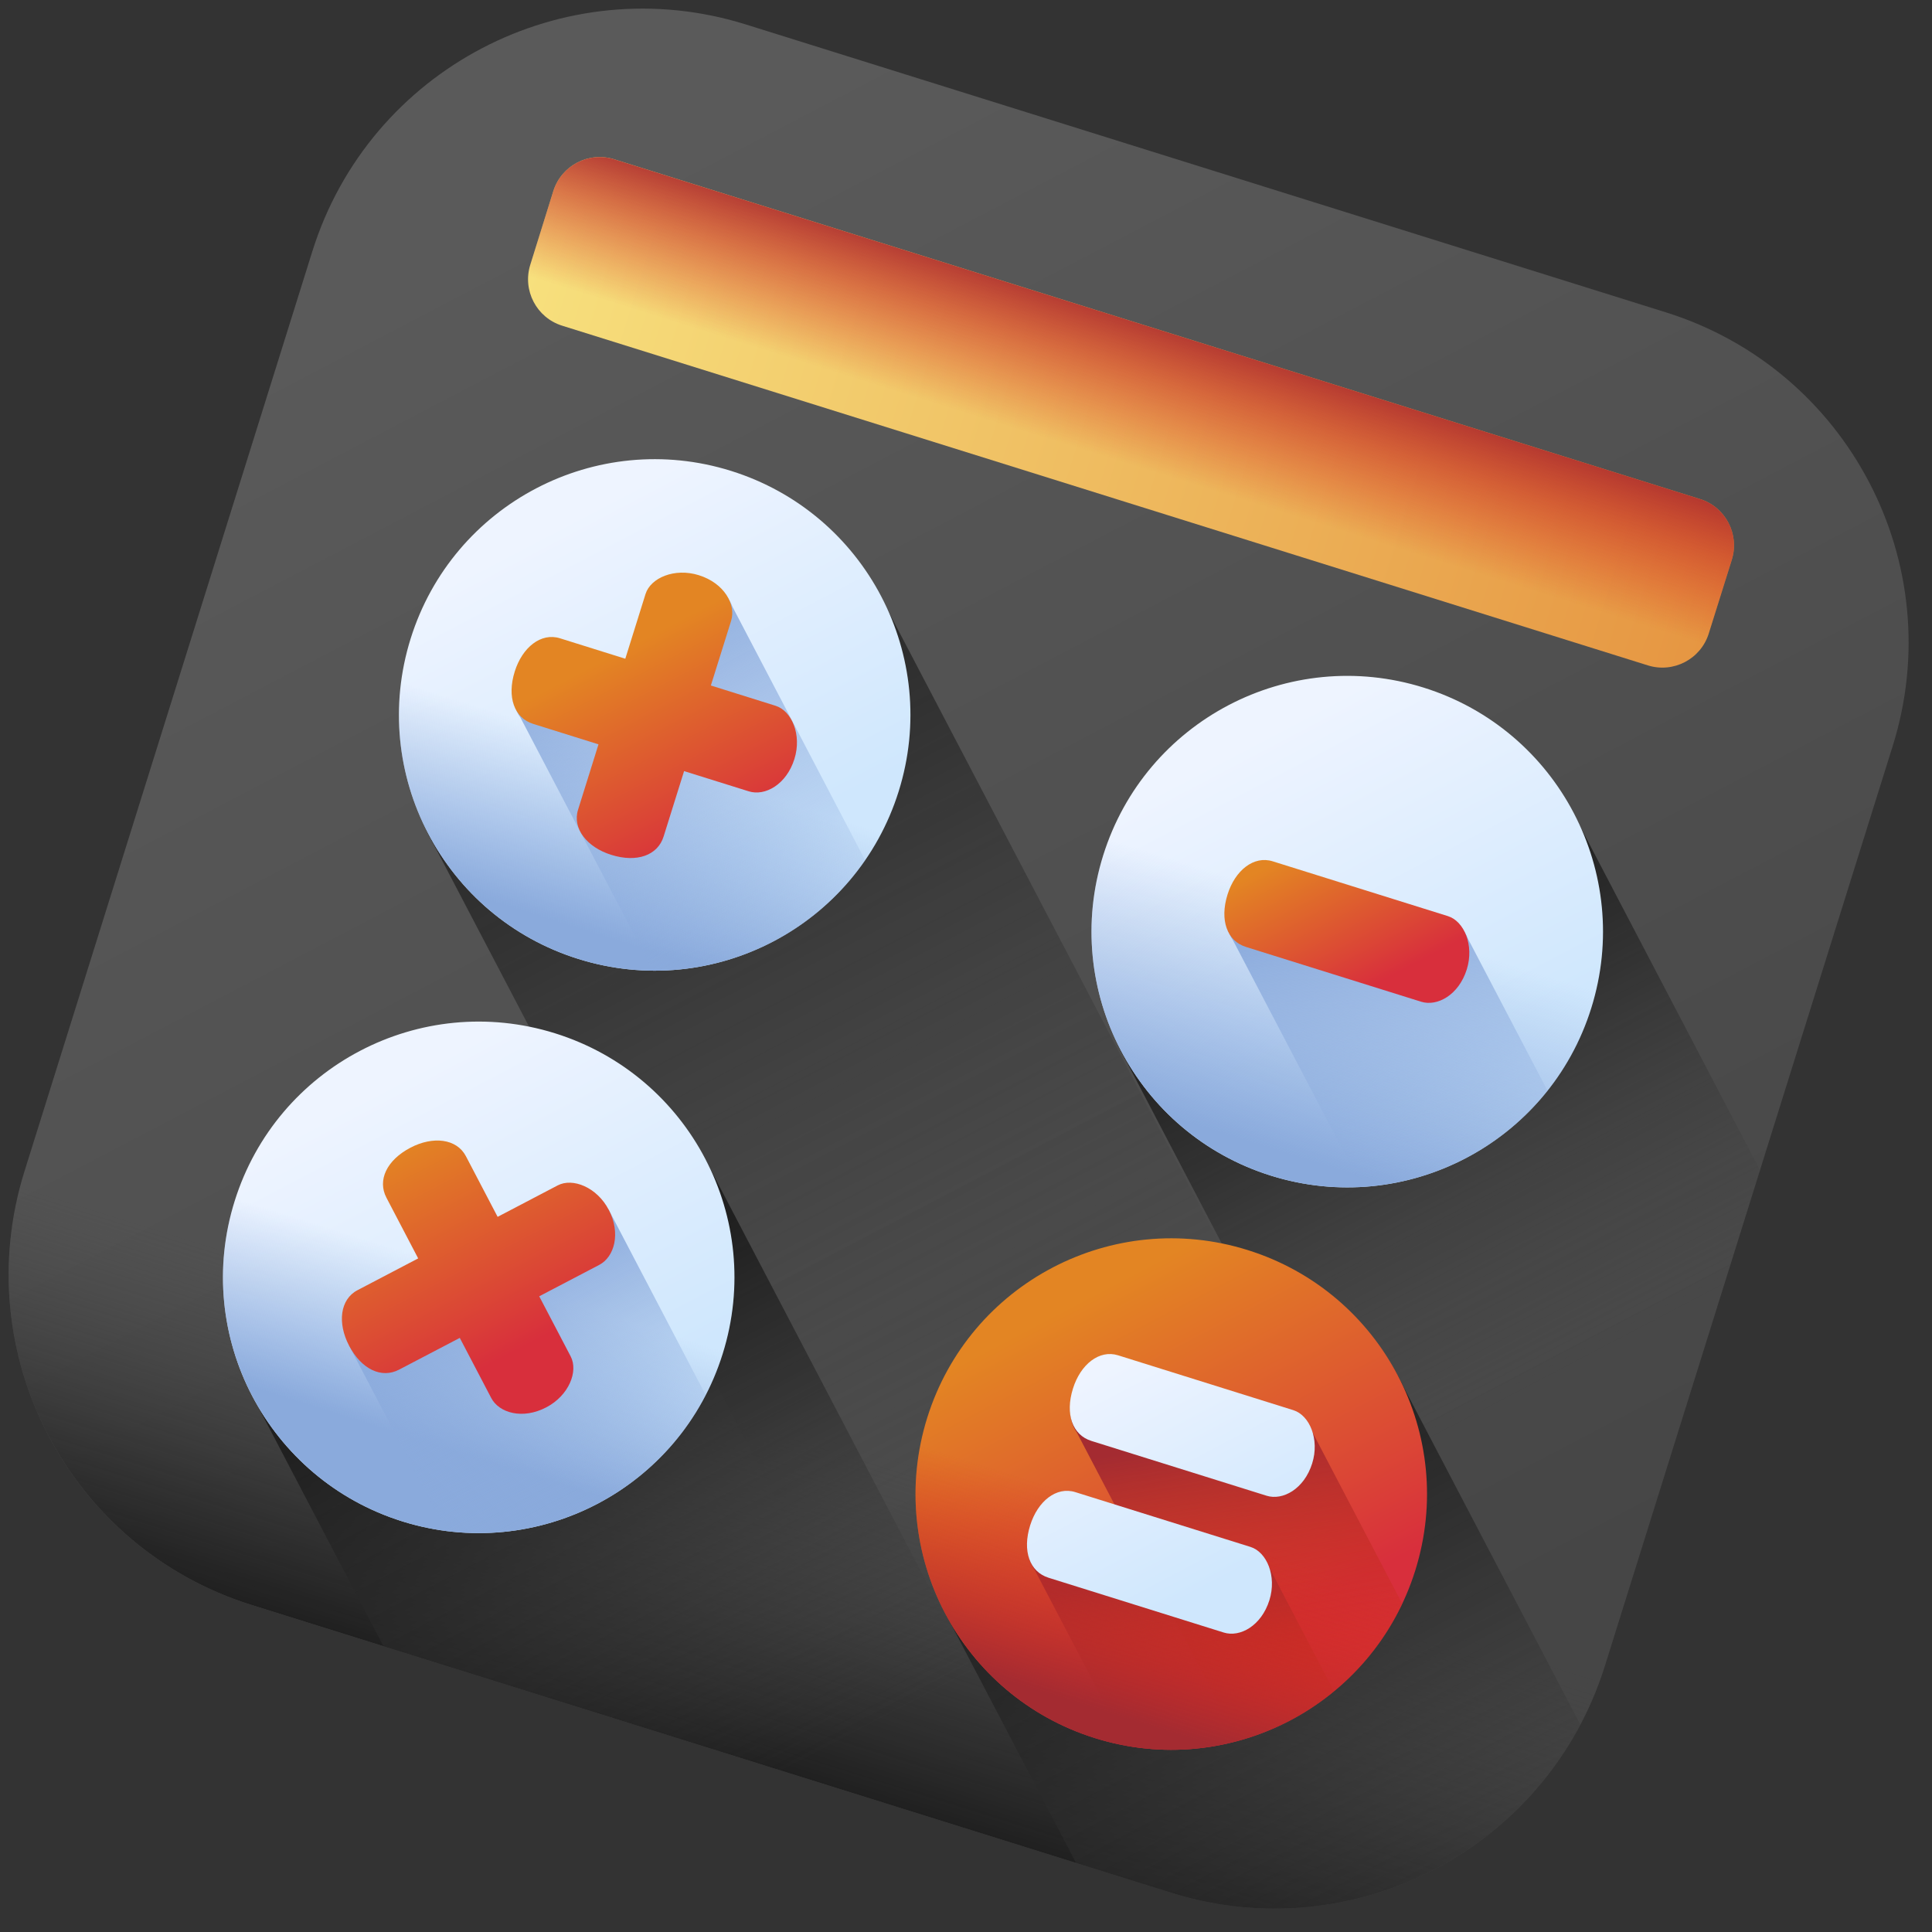 <svg width="49" height="49" viewBox="0 0 49 49" fill="none" xmlns="http://www.w3.org/2000/svg">
    <rect x="0" y="0" width="49" height="49" fill="#333333" stroke="none"/>
    <path d="M29.706 48.004L6.378 40.705C1.751 39.257 -0.826 34.333 0.621 29.706L7.921 6.377C9.368 1.751 14.293 -0.826 18.919 0.621L42.248 7.921C46.875 9.368 49.452 14.293 48.004 18.919L40.705 42.248C39.257 46.875 34.333 49.452 29.706 48.004Z" fill="url(#paint0_linear)"/>
    <path d="M40.705 42.248L44.638 29.677L40.075 20.958C39.326 19.385 37.951 18.116 36.157 17.555C32.739 16.486 29.101 18.39 28.031 21.808C27.47 23.601 27.729 25.455 28.594 26.966L38.492 45.878C39.485 44.9 40.26 43.671 40.705 42.248Z" fill="url(#paint1_linear)"/>
    <path d="M29.706 48.004C32.89 49 36.214 48.091 38.45 45.92L22.509 15.462C21.76 13.889 20.384 12.62 18.591 12.059C15.173 10.989 11.535 12.893 10.465 16.311C9.904 18.105 10.163 19.958 11.028 21.47L23.977 46.212L29.706 48.004Z" fill="url(#paint2_linear)"/>
    <path d="M2.067 25.086L0.621 29.706C-0.826 34.333 1.751 39.257 6.378 40.705L29.706 48.004C34.333 49.452 39.257 46.875 40.705 42.248L42.151 37.628L2.067 25.086Z" fill="url(#paint3_linear)"/>
    <path d="M41.794 16.876L14.257 8.26C13.608 8.057 13.246 7.365 13.449 6.716L14.033 4.848C14.237 4.199 14.928 3.837 15.578 4.04L43.114 12.656C43.764 12.859 44.126 13.551 43.922 14.2L43.338 16.068C43.135 16.717 42.443 17.079 41.794 16.876Z" fill="url(#paint4_linear)"/>
    <path d="M41.794 16.876L14.257 8.26C13.608 8.057 13.246 7.365 13.449 6.716L14.033 4.848C14.237 4.199 14.928 3.837 15.578 4.04L43.114 12.656C43.764 12.859 44.126 13.551 43.922 14.2L43.338 16.068C43.135 16.717 42.443 17.079 41.794 16.876Z" fill="url(#paint5_linear)"/>
    <path d="M14.668 24.321C18.086 25.391 21.724 23.487 22.793 20.069C23.863 16.651 21.959 13.013 18.541 11.943C15.123 10.874 11.485 12.777 10.415 16.196C9.346 19.614 11.25 23.252 14.668 24.321Z" fill="url(#paint6_linear)"/>
    <path d="M14.668 24.321C18.086 25.391 21.724 23.487 22.793 20.069C23.863 16.651 21.959 13.013 18.541 11.943C15.123 10.874 11.485 12.777 10.415 16.196C9.346 19.614 11.25 23.252 14.668 24.321Z" fill="url(#paint7_linear)"/>
    <path d="M21.942 21.818L18.575 15.385C18.469 15.097 18.197 14.823 17.777 14.691C17.161 14.499 16.554 14.759 16.426 15.17L15.913 16.81L14.255 16.292C13.776 16.142 13.302 16.519 13.109 17.134C12.974 17.566 13.014 17.944 13.196 18.193L16.559 24.618C18.7 24.634 20.726 23.58 21.942 21.818Z" fill="url(#paint8_linear)"/>
    <path d="M14.661 20.536L15.179 18.878L13.521 18.359C13.043 18.209 12.852 17.68 13.055 17.031C13.248 16.416 13.722 16.039 14.201 16.188L15.859 16.707L16.372 15.066C16.5 14.656 17.107 14.396 17.723 14.588C18.372 14.791 18.671 15.335 18.543 15.745L18.029 17.386L19.67 17.9C20.08 18.028 20.341 18.635 20.148 19.25C19.945 19.9 19.401 20.199 18.991 20.07L17.35 19.557L16.831 21.215C16.682 21.694 16.153 21.885 15.503 21.681C14.888 21.489 14.511 21.014 14.661 20.536Z" fill="url(#paint9_linear)"/>
    <path d="M27.214 47.224L18.05 29.713C17.301 28.141 15.925 26.872 14.132 26.311C10.713 25.241 7.076 27.145 6.006 30.563C5.445 32.357 5.703 34.21 6.569 35.722L9.725 41.752L27.214 47.224Z" fill="url(#paint10_linear)"/>
    <path d="M10.205 38.586C13.623 39.655 17.261 37.751 18.33 34.333C19.4 30.915 17.496 27.277 14.078 26.207C10.659 25.138 7.022 27.042 5.952 30.46C4.883 33.878 6.787 37.516 10.205 38.586Z" fill="url(#paint11_linear)"/>
    <path d="M10.205 38.586C13.623 39.655 17.261 37.751 18.33 34.333C19.4 30.915 17.496 27.277 14.078 26.207C10.659 25.138 7.022 27.042 5.952 30.46C4.883 33.878 6.787 37.516 10.205 38.586Z" fill="url(#paint12_linear)"/>
    <path d="M8.853 34.128L11.312 38.828C14.007 39.178 16.65 37.794 17.897 35.381L15.438 30.681L8.853 34.128Z" fill="url(#paint13_linear)"/>
    <path d="M9.067 32.722L10.606 31.916L9.801 30.377C9.568 29.933 9.807 29.424 10.41 29.108C10.981 28.809 11.583 28.878 11.816 29.323L12.621 30.862L14.145 30.064C14.525 29.865 15.139 30.11 15.438 30.681C15.753 31.284 15.58 31.88 15.199 32.08L13.676 32.877L14.473 34.4C14.673 34.781 14.428 35.394 13.856 35.693C13.254 36.009 12.657 35.836 12.458 35.455L11.661 33.932L10.122 34.737C9.678 34.97 9.168 34.731 8.853 34.128C8.554 33.556 8.623 32.954 9.067 32.722Z" fill="url(#paint14_linear)"/>
    <path d="M32.233 29.817C35.651 30.887 39.289 28.983 40.359 25.565C41.428 22.147 39.524 18.509 36.106 17.439C32.688 16.37 29.05 18.274 27.98 21.692C26.911 25.11 28.815 28.748 32.233 29.817Z" fill="url(#paint15_linear)"/>
    <path d="M32.233 29.817C35.651 30.887 39.289 28.983 40.359 25.565C41.428 22.147 39.524 18.509 36.106 17.439C32.688 16.37 29.05 18.274 27.98 21.692C26.911 25.11 28.815 28.748 32.233 29.817Z" fill="url(#paint16_linear)"/>
    <path d="M39.248 27.662L37.236 23.818C37.142 23.58 36.978 23.402 36.776 23.339L32.333 21.948C31.854 21.798 31.38 22.175 31.187 22.791C31.053 23.218 31.091 23.592 31.268 23.841L34.545 30.103C36.385 29.996 38.102 29.103 39.248 27.662Z" fill="url(#paint17_linear)"/>
    <path d="M32.279 21.845L36.723 23.235C37.133 23.364 37.393 23.971 37.201 24.586C36.998 25.235 36.454 25.534 36.043 25.406L31.599 24.016C31.121 23.866 30.93 23.337 31.133 22.687C31.326 22.072 31.8 21.695 32.279 21.845Z" fill="url(#paint18_linear)"/>
    <path d="M40.082 43.743L35.616 35.21C34.867 33.637 33.491 32.368 31.698 31.807C28.28 30.737 24.642 32.641 23.572 36.059C23.011 37.853 23.27 39.706 24.135 41.218L27.291 47.248L29.706 48.004C33.807 49.287 38.141 47.408 40.082 43.743Z" fill="url(#paint19_linear)"/>
    <path d="M27.77 44.082C31.188 45.151 34.826 43.247 35.895 39.829C36.965 36.411 35.061 32.773 31.643 31.704C28.225 30.634 24.587 32.538 23.517 35.956C22.448 39.374 24.352 43.012 27.77 44.082Z" fill="url(#paint20_linear)"/>
    <path d="M35.564 40.675C35.149 41.553 34.552 42.304 33.833 42.895C33.123 43.481 32.293 43.91 31.404 44.152L28.291 38.204L27.308 36.326C27.131 36.077 27.093 35.703 27.227 35.276C27.419 34.66 27.894 34.283 28.372 34.433L32.816 35.823C33.017 35.886 33.182 36.065 33.275 36.303L35.564 40.675Z" fill="url(#paint21_linear)"/>
    <path d="M33.833 42.895C33.123 43.481 32.293 43.91 31.404 44.152C30.503 44.397 29.541 44.45 28.578 44.279L26.226 39.785C26.049 39.535 26.011 39.161 26.145 38.734C26.337 38.118 26.812 37.742 27.29 37.891L31.734 39.282C31.935 39.345 32.1 39.523 32.193 39.761L33.833 42.895Z" fill="url(#paint22_linear)"/>
    <path d="M27.77 44.082C31.188 45.151 34.826 43.247 35.895 39.829C36.965 36.411 35.061 32.773 31.643 31.704C28.225 30.634 24.587 32.538 23.517 35.956C22.448 39.374 24.352 43.012 27.77 44.082Z" fill="url(#paint23_linear)"/>
    <path d="M28.358 34.374L32.802 35.765C33.212 35.893 33.473 36.5 33.28 37.115C33.077 37.765 32.533 38.064 32.123 37.935L27.679 36.545C27.201 36.395 27.009 35.866 27.213 35.217C27.405 34.602 27.88 34.225 28.358 34.374ZM27.273 37.844L31.717 39.234C32.127 39.363 32.387 39.97 32.195 40.585C31.991 41.235 31.448 41.534 31.037 41.405L26.593 40.015C26.115 39.865 25.924 39.336 26.127 38.687C26.32 38.071 26.794 37.694 27.273 37.844Z" fill="url(#paint24_linear)"/>
    <defs>
        <linearGradient id="paint0_linear" x1="14.184" y1="4.959" x2="34.211" y2="43.225" gradientUnits="userSpaceOnUse">
            <stop stop-color="#5A5A5A"/>
            <stop offset="1" stop-color="#464646"/>
        </linearGradient>
        <linearGradient id="paint1_linear" x1="39.92" y1="34.635" x2="34.226" y2="23.755" gradientUnits="userSpaceOnUse">
            <stop stop-color="#464646" stop-opacity="0"/>
            <stop offset="0.177" stop-color="#3D3D3D" stop-opacity="0.177"/>
            <stop offset="0.674" stop-color="#282828" stop-opacity="0.674"/>
            <stop offset="1" stop-color="#202020"/>
        </linearGradient>
        <linearGradient id="paint2_linear" x1="26.247" y1="36.577" x2="15.005" y2="15.097" gradientUnits="userSpaceOnUse">
            <stop stop-color="#464646" stop-opacity="0"/>
            <stop offset="0.177" stop-color="#3D3D3D" stop-opacity="0.177"/>
            <stop offset="0.674" stop-color="#282828" stop-opacity="0.674"/>
            <stop offset="1" stop-color="#202020"/>
        </linearGradient>
        <linearGradient id="paint3_linear" x1="20.55" y1="36.338" x2="18.041" y2="44.356" gradientUnits="userSpaceOnUse">
            <stop stop-color="#464646" stop-opacity="0"/>
            <stop offset="0.177" stop-color="#3D3D3D" stop-opacity="0.177"/>
            <stop offset="0.674" stop-color="#282828" stop-opacity="0.674"/>
            <stop offset="1" stop-color="#202020"/>
        </linearGradient>
        <linearGradient id="paint4_linear" x1="13.741" y1="5.782" x2="43.63" y2="15.134" gradientUnits="userSpaceOnUse">
            <stop stop-color="#F7E07D"/>
            <stop offset="1" stop-color="#E69642"/>
        </linearGradient>
        <linearGradient id="paint5_linear" x1="28.307" y1="11.67" x2="29.49" y2="7.888" gradientUnits="userSpaceOnUse">
            <stop stop-color="#D52C1C" stop-opacity="0"/>
            <stop offset="0.28" stop-color="#D12C1E" stop-opacity="0.28"/>
            <stop offset="0.574" stop-color="#C42C23" stop-opacity="0.574"/>
            <stop offset="0.872" stop-color="#AF2B2C" stop-opacity="0.872"/>
            <stop offset="1" stop-color="#A42B31"/>
        </linearGradient>
        <linearGradient id="paint6_linear" x1="14.093" y1="13.334" x2="18.509" y2="21.773" gradientUnits="userSpaceOnUse">
            <stop stop-color="#EEF4FF"/>
            <stop offset="1" stop-color="#CFE7FD"/>
        </linearGradient>
        <linearGradient id="paint7_linear" x1="16.268" y1="19.207" x2="14.889" y2="23.614" gradientUnits="userSpaceOnUse">
            <stop stop-color="#8AAADC" stop-opacity="0"/>
            <stop offset="1" stop-color="#8AAADC"/>
        </linearGradient>
        <linearGradient id="paint8_linear" x1="20.018" y1="24.687" x2="15.24" y2="15.556" gradientUnits="userSpaceOnUse">
            <stop stop-color="#8AAADC" stop-opacity="0"/>
            <stop offset="1" stop-color="#8AAADC"/>
        </linearGradient>
        <linearGradient id="paint9_linear" x1="15.739" y1="16.509" x2="18.274" y2="21.354" gradientUnits="userSpaceOnUse">
            <stop stop-color="#E38523"/>
            <stop offset="0.73" stop-color="#DB4735"/>
            <stop offset="1" stop-color="#D82F3C"/>
        </linearGradient>
        <linearGradient id="paint10_linear" x1="18.971" y1="45.446" x2="12.914" y2="33.874" gradientUnits="userSpaceOnUse">
            <stop stop-color="#464646" stop-opacity="0"/>
            <stop offset="0.177" stop-color="#3D3D3D" stop-opacity="0.177"/>
            <stop offset="0.674" stop-color="#282828" stop-opacity="0.674"/>
            <stop offset="1" stop-color="#202020"/>
        </linearGradient>
        <linearGradient id="paint11_linear" x1="9.63" y1="27.599" x2="14.046" y2="36.037" gradientUnits="userSpaceOnUse">
            <stop stop-color="#EEF4FF"/>
            <stop offset="1" stop-color="#CFE7FD"/>
        </linearGradient>
        <linearGradient id="paint12_linear" x1="12.161" y1="32.332" x2="10.833" y2="36.577" gradientUnits="userSpaceOnUse">
            <stop stop-color="#8AAADC" stop-opacity="0"/>
            <stop offset="1" stop-color="#8AAADC"/>
        </linearGradient>
        <linearGradient id="paint13_linear" x1="15.19" y1="38.223" x2="12.056" y2="32.234" gradientUnits="userSpaceOnUse">
            <stop stop-color="#8AAADC" stop-opacity="0"/>
            <stop offset="1" stop-color="#8AAADC"/>
        </linearGradient>
        <linearGradient id="paint14_linear" x1="10.33" y1="28.936" x2="13.111" y2="34.25" gradientUnits="userSpaceOnUse">
            <stop stop-color="#E38523"/>
            <stop offset="0.73" stop-color="#DB4735"/>
            <stop offset="1" stop-color="#D82F3C"/>
        </linearGradient>
        <linearGradient id="paint15_linear" x1="31.659" y1="18.83" x2="36.075" y2="27.269" gradientUnits="userSpaceOnUse">
            <stop stop-color="#EEF4FF"/>
            <stop offset="1" stop-color="#CFE7FD"/>
        </linearGradient>
        <linearGradient id="paint16_linear" x1="34.3" y1="23.21" x2="32.431" y2="29.185" gradientUnits="userSpaceOnUse">
            <stop stop-color="#8AAADC" stop-opacity="0"/>
            <stop offset="1" stop-color="#8AAADC"/>
        </linearGradient>
        <linearGradient id="paint17_linear" x1="35.835" y1="29.694" x2="34.788" y2="23.046" gradientUnits="userSpaceOnUse">
            <stop stop-color="#8AAADC" stop-opacity="0"/>
            <stop offset="1" stop-color="#8AAADC"/>
        </linearGradient>
        <linearGradient id="paint18_linear" x1="33.042" y1="21.519" x2="34.853" y2="24.979" gradientUnits="userSpaceOnUse">
            <stop stop-color="#E38523"/>
            <stop offset="0.73" stop-color="#DB4735"/>
            <stop offset="1" stop-color="#D82F3C"/>
        </linearGradient>
        <linearGradient id="paint19_linear" x1="36.433" y1="50.744" x2="29.487" y2="37.472" gradientUnits="userSpaceOnUse">
            <stop stop-color="#464646" stop-opacity="0"/>
            <stop offset="0.177" stop-color="#3D3D3D" stop-opacity="0.177"/>
            <stop offset="0.674" stop-color="#282828" stop-opacity="0.674"/>
            <stop offset="1" stop-color="#202020"/>
        </linearGradient>
        <linearGradient id="paint20_linear" x1="27.195" y1="33.095" x2="31.611" y2="41.533" gradientUnits="userSpaceOnUse">
            <stop stop-color="#E38523"/>
            <stop offset="0.73" stop-color="#DB4735"/>
            <stop offset="1" stop-color="#D82F3C"/>
        </linearGradient>
        <linearGradient id="paint21_linear" x1="32.321" y1="44.397" x2="31.071" y2="36.465" gradientUnits="userSpaceOnUse">
            <stop stop-color="#D52C1C" stop-opacity="0"/>
            <stop offset="0.28" stop-color="#D12C1E" stop-opacity="0.28"/>
            <stop offset="0.574" stop-color="#C42C23" stop-opacity="0.574"/>
            <stop offset="0.872" stop-color="#AF2B2C" stop-opacity="0.872"/>
            <stop offset="1" stop-color="#A42B31"/>
        </linearGradient>
        <linearGradient id="paint22_linear" x1="30.621" y1="45.371" x2="29.766" y2="39.947" gradientUnits="userSpaceOnUse">
            <stop stop-color="#D52C1C" stop-opacity="0"/>
            <stop offset="0.28" stop-color="#D12C1E" stop-opacity="0.28"/>
            <stop offset="0.574" stop-color="#C42C23" stop-opacity="0.574"/>
            <stop offset="0.872" stop-color="#AF2B2C" stop-opacity="0.872"/>
            <stop offset="1" stop-color="#A42B31"/>
        </linearGradient>
        <linearGradient id="paint23_linear" x1="29.493" y1="38.575" x2="27.98" y2="43.409" gradientUnits="userSpaceOnUse">
            <stop stop-color="#D52C1C" stop-opacity="0"/>
            <stop offset="0.272" stop-color="#CD2C1F" stop-opacity="0.272"/>
            <stop offset="0.681" stop-color="#B92B28" stop-opacity="0.681"/>
            <stop offset="1" stop-color="#A42B31"/>
        </linearGradient>
        <linearGradient id="paint24_linear" x1="28.025" y1="34.726" x2="30.862" y2="40.146" gradientUnits="userSpaceOnUse">
            <stop stop-color="#EEF4FF"/>
            <stop offset="1" stop-color="#CFE7FD"/>
        </linearGradient>
    </defs>
</svg>
